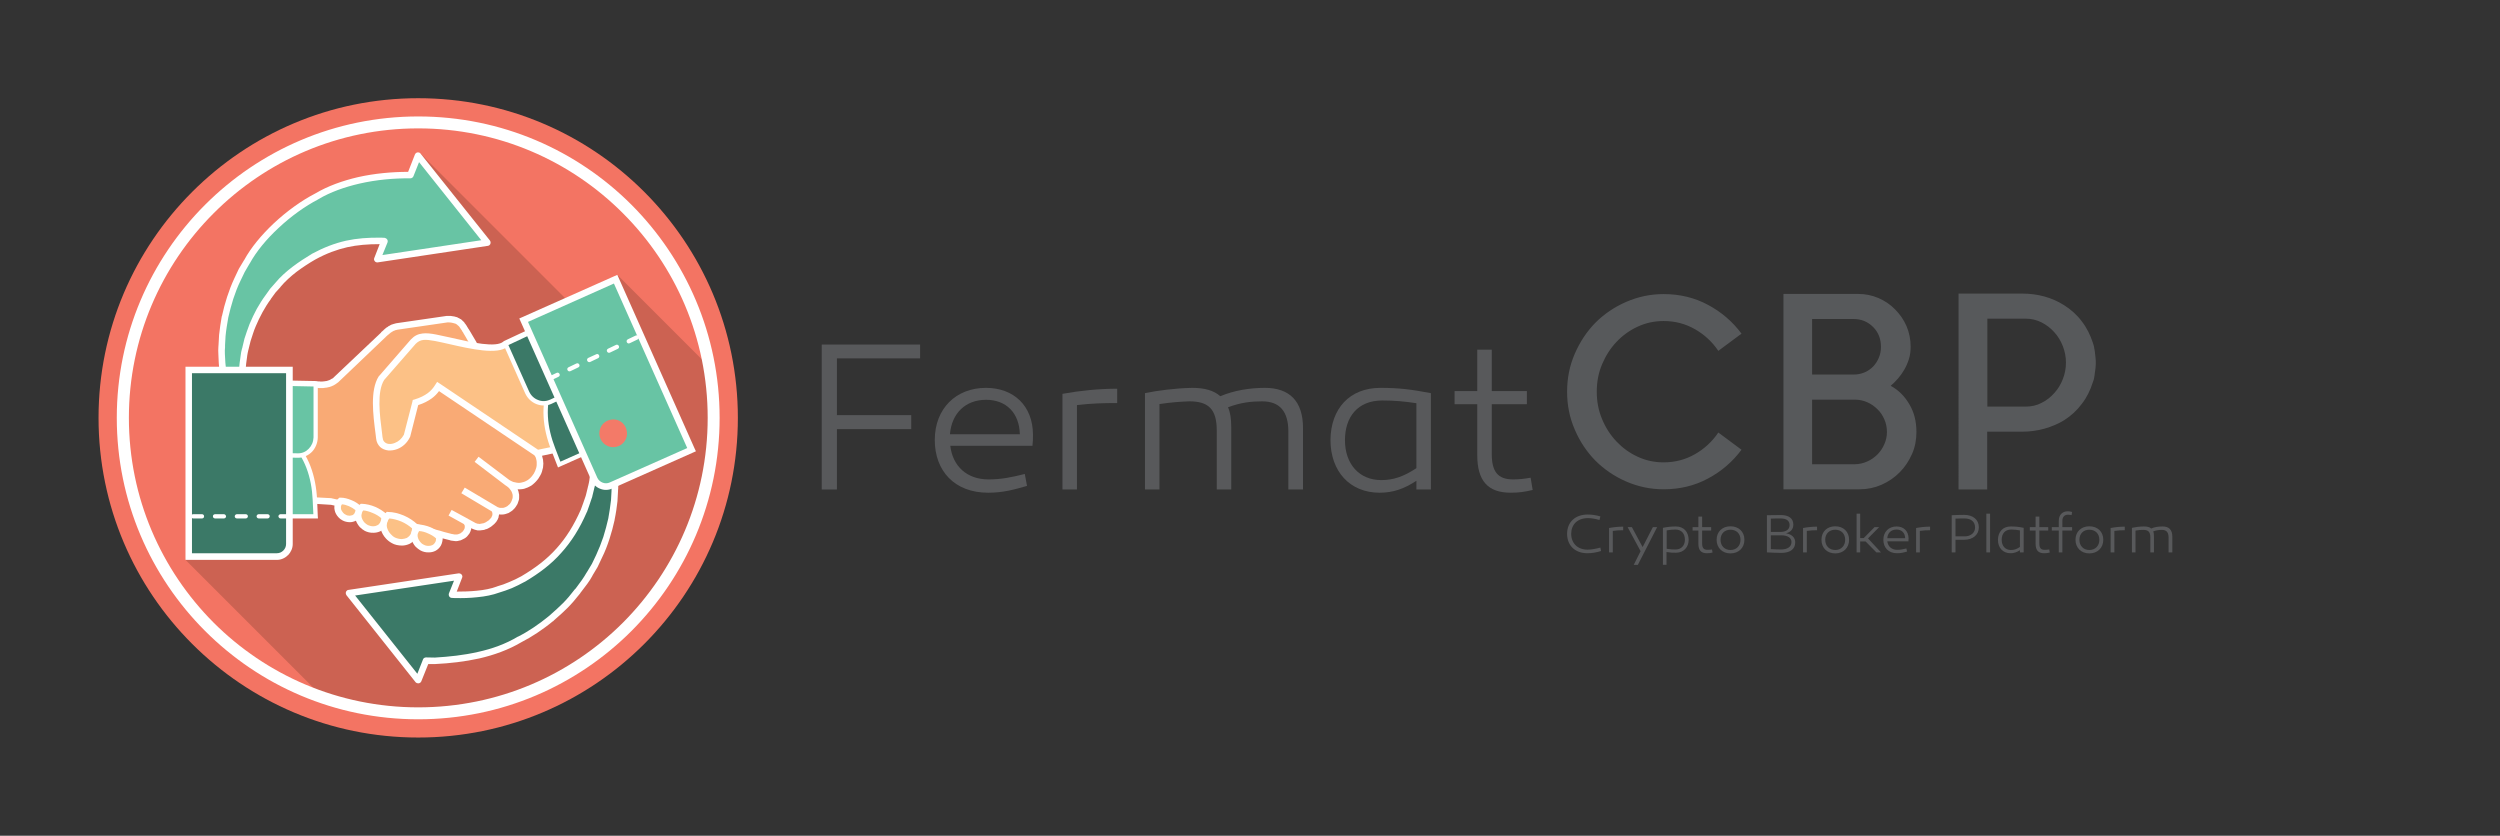<?xml version="1.0" encoding="utf-8"?>
<!-- Generator: Adobe Illustrator 16.0.0, SVG Export Plug-In . SVG Version: 6.00 Build 0)  -->
<!DOCTYPE svg PUBLIC "-//W3C//DTD SVG 1.1//EN" "http://www.w3.org/Graphics/SVG/1.1/DTD/svg11.dtd">
<svg version="1.1" id="Capa_1" xmlns="http://www.w3.org/2000/svg" xmlns:xlink="http://www.w3.org/1999/xlink" x="0px" y="0px"
	 width="415.68px" height="138.96px" viewBox="0 0 415.68 138.96" enable-background="new 0 0 415.68 138.96" xml:space="preserve">
<rect x="0" y="0" width="415.68" height="138.96" fill="#333333" stroke="none"/>
<polygon fill="#58595B" points="139.156,69.026 139.156,59.587 152.989,59.587 152.989,57.291 136.633,57.291 136.633,81.386 
	139.156,81.386 139.156,71.351 151.515,71.351 151.515,69.026 "/>
<path id="_x31_" fill="#58595B" d="M163.931,64.491c-4.961,0-8.504,3.43-8.504,8.675c0,5.102,3.26,8.759,8.873,8.759
	c2.466,0,4.309-0.511,6.463-1.134l-0.369-1.984c-2.239,0.566-3.94,0.907-6.038,0.907c-3.6,0-5.953-2.212-6.35-5.585h13.663
	c0.085-0.793,0.085-1.076,0.085-1.871C171.727,67.467,168.551,64.491,163.931,64.491z M163.959,66.475
	c3.316,0,5.527,2.154,5.612,5.726H157.95C158.233,68.743,160.501,66.475,163.959,66.475z"/>
<path id="_x32_" fill="#58595B" d="M185.758,64.633c-3.033,0-6.123,0.312-9.1,0.85v15.903h2.41V67.354
	c2.409-0.284,4.365-0.34,6.69-0.34V64.633z"/>
<path id="_x33_" fill="#58595B" d="M210.307,64.491c-2.495,0-5.131,0.425-7.399,1.389c-1.105-0.964-2.608-1.389-4.706-1.389
	c-2.778,0.057-5.812,0.454-7.824,0.879v16.017h2.409V67.184c1.871-0.284,3.402-0.397,4.961-0.454c3.175,0,4.564,1.275,4.564,4.847
	v9.809h2.409V70.982c0-1.389-0.17-2.466-0.539-3.259c2.069-0.794,3.855-0.992,5.669-0.992c2.977,0,4.366,1.729,4.366,5.017v9.639
	h2.438V71.181C216.657,66.646,214.36,64.491,210.307,64.491z"/>
<path id="_x34_" fill="#58595B" d="M229.526,64.491c-5.131,0-8.249,3.458-8.306,8.646c0,5.273,3.26,8.788,8.164,8.788
	c2.268,0,4.082-0.651,6.123-1.984v1.446h2.409V65.37C234.628,64.746,232.616,64.491,229.526,64.491z M229.838,66.589
	c1.955,0,3.628,0.142,5.669,0.453v10.8c-2.183,1.446-3.884,1.984-5.84,1.984c-3.685,0-6.038-2.692-6.038-6.634
	C223.629,69.31,225.756,66.589,229.838,66.589z"/>
<path id="_x35_" fill="#58595B" d="M254.5,79.429c-1.049,0.199-2.04,0.284-2.919,0.284c-2.552,0-3.544-1.304-3.544-4.252v-8.249
	h5.839v-2.183h-5.839v-6.888h-2.409v6.888h-3.771v2.183h3.771v8.476c0,4.28,1.785,6.236,5.556,6.236
	c1.417,0,2.325-0.142,3.657-0.454L254.5,79.429z"/>
<path fill="#58595B" d="M266.094,85.865c-0.682-0.199-1.39-0.313-2.098-0.313c-2.098,0-3.431,1.275-3.431,3.203
	c0,1.957,1.333,3.232,3.374,3.232c0.68,0,1.473-0.113,2.268-0.369l-0.113-0.566c-0.852,0.227-1.588,0.34-2.127,0.34
	c-1.645,0-2.721-1.049-2.721-2.637c0-1.53,1.02-2.607,2.807-2.607c0.566,0,1.189,0.113,1.898,0.313L266.094,85.865z M269.892,87.566
	c-0.794,0-1.587,0.084-2.353,0.227v4.053h0.623v-3.571c0.624-0.085,1.105-0.113,1.729-0.113V87.566z M275.534,87.65h-0.709
	l-1.701,3.316l-1.785-3.316h-0.709l2.154,3.998l-1.135,2.268h0.682L275.534,87.65z M278.651,87.537
	c-0.793,0-1.502,0.086-2.154,0.227v6.152h0.596v-2.127c0.709,0.113,1.049,0.113,1.588,0.113c1.246,0,2.098-0.906,2.098-2.154
	C280.749,88.416,279.956,87.537,278.651,87.537z M278.624,91.364c-0.454,0-0.795,0-1.503-0.113v-3.062
	c0.511-0.085,0.936-0.142,1.446-0.142c1.049,0,1.587,0.708,1.587,1.7C280.154,90.683,279.559,91.364,278.624,91.364z
	 M284.661,91.364c-0.255,0.028-0.51,0.057-0.736,0.057c-0.652,0-0.908-0.312-0.908-1.077v-2.126h1.503V87.65h-1.503v-1.757h-0.623
	v1.757h-0.964v0.567h0.964V90.4c0,1.105,0.453,1.588,1.418,1.588c0.368,0,0.595-0.029,0.936-0.113L284.661,91.364z M287.723,87.509
	c-1.333,0-2.297,0.879-2.297,2.238c0,1.361,0.964,2.268,2.297,2.268c1.359,0,2.324-0.906,2.324-2.268
	C290.047,88.388,289.083,87.509,287.723,87.509z M287.723,91.449c-0.965,0-1.645-0.68-1.645-1.701c0-1.02,0.68-1.672,1.645-1.672
	c0.991,0,1.672,0.652,1.672,1.672C289.395,90.769,288.714,91.449,287.723,91.449z M296.963,88.671
	c0.793-0.199,1.219-0.709,1.219-1.446c0-1.049-0.793-1.587-2.068-1.587c-0.766,0-1.701,0.027-2.325,0.027v6.18
	c0.709,0.029,1.644,0.086,2.382,0.086c1.445,0,2.324-0.596,2.324-1.758C298.495,89.408,297.956,88.841,296.963,88.671z
	 M296.057,86.205c0.935,0,1.502,0.34,1.502,1.105c0,0.709-0.567,1.135-1.531,1.135h-1.588v-2.212
	C294.952,86.205,295.518,86.205,296.057,86.205z M296.114,91.364c-0.539,0-1.078-0.028-1.674-0.057v-2.296h1.787
	c0.963,0,1.645,0.396,1.645,1.105C297.872,90.939,297.19,91.364,296.114,91.364z M302.124,87.566c-0.766,0-1.561,0.084-2.326,0.227
	v4.053h0.625v-3.571c0.596-0.085,1.105-0.113,1.701-0.113V87.566z M305.157,87.509c-1.361,0-2.297,0.879-2.297,2.238
	c0,1.361,0.936,2.268,2.297,2.268c1.332,0,2.295-0.906,2.295-2.268C307.452,88.388,306.489,87.509,305.157,87.509z M305.157,91.449
	c-0.992,0-1.674-0.68-1.674-1.701c0-1.02,0.682-1.672,1.674-1.672c0.963,0,1.643,0.652,1.643,1.672
	C306.799,90.769,306.12,91.449,305.157,91.449z M309.295,89.464v-4.053H308.7v6.434h0.596v-1.813h0.906l1.785,1.813h0.766
	l-2.154-2.324l1.844-1.871h-0.766l-1.787,1.814H309.295z M315.333,87.537c-1.275,0-2.184,0.879-2.184,2.211
	c0,1.305,0.852,2.24,2.27,2.24c0.65,0,1.105-0.113,1.672-0.283l-0.113-0.511c-0.568,0.142-0.992,0.227-1.531,0.227
	c-0.936,0-1.531-0.567-1.645-1.417h3.516c0.027-0.199,0.027-0.283,0.027-0.482C317.317,88.274,316.524,87.537,315.333,87.537z
	 M315.333,88.047c0.85,0,1.418,0.538,1.445,1.446h-2.977C313.858,88.615,314.454,88.047,315.333,88.047z M320.917,87.566
	c-0.766,0-1.559,0.084-2.324,0.227v4.053h0.623v-3.571c0.625-0.085,1.105-0.113,1.701-0.113V87.566z M326.586,85.609
	c-0.709,0-1.389,0.029-2.07,0.057v6.18h0.625v-2.098h1.445c1.445,0,2.438-0.821,2.438-2.068
	C329.024,86.375,328.032,85.609,326.586,85.609z M325.141,89.181v-2.948c0.566-0.028,1.02-0.028,1.529-0.028
	c1.021,0,1.73,0.51,1.73,1.502c0,0.879-0.709,1.475-1.73,1.475H325.141z M330.895,85.412h-0.623v6.434h0.623V85.412z
	 M334.325,87.537c-1.303,0-2.098,0.879-2.125,2.211c0,1.361,0.85,2.24,2.098,2.24c0.566,0,1.049-0.17,1.559-0.51v0.367h0.623v-4.082
	C335.629,87.593,335.12,87.537,334.325,87.537z M334.411,88.047c0.51,0,0.936,0.057,1.445,0.142v2.75
	c-0.566,0.396-0.992,0.51-1.502,0.51c-0.936,0-1.531-0.68-1.531-1.701C332.823,88.755,333.362,88.047,334.411,88.047z
	 M340.731,91.364c-0.254,0.028-0.51,0.057-0.736,0.057c-0.68,0-0.908-0.312-0.908-1.077v-2.126h1.475V87.65h-1.475v-1.757h-0.623
	v1.757H337.5v0.567h0.963V90.4c0,1.105,0.453,1.588,1.418,1.588c0.367,0,0.596-0.029,0.936-0.113L340.731,91.364z M344.53,88.217
	V87.65h-1.615v-1.049c0-0.651,0.367-1.02,0.906-1.02c0.199,0,0.396,0.027,0.625,0.057l0.084-0.511
	c-0.256-0.085-0.482-0.113-0.709-0.113c-0.906,0-1.502,0.595-1.502,1.587v1.049h-1.162v0.567h1.162v3.628h0.596v-3.628H344.53z
	 M347.393,87.509c-1.332,0-2.297,0.879-2.297,2.238c0,1.361,0.965,2.268,2.297,2.268c1.361,0,2.324-0.906,2.324-2.268
	C349.717,88.388,348.754,87.509,347.393,87.509z M347.393,91.449c-0.965,0-1.645-0.68-1.645-1.701c0-1.02,0.68-1.672,1.645-1.672
	c0.992,0,1.672,0.652,1.672,1.672C349.065,90.769,348.385,91.449,347.393,91.449z M353.29,87.566c-0.795,0-1.588,0.084-2.354,0.227
	v4.053h0.623v-3.571c0.625-0.085,1.135-0.113,1.73-0.113V87.566z M359.583,87.537c-0.652,0-1.332,0.086-1.9,0.34
	c-0.283-0.254-0.68-0.34-1.219-0.34c-0.709,0-1.473,0.113-1.984,0.227v4.082h0.596v-3.628c0.482-0.085,0.879-0.113,1.275-0.113
	c0.822,0,1.191,0.312,1.191,1.247v2.494h0.596v-2.664c0-0.34-0.029-0.623-0.113-0.822c0.51-0.198,0.963-0.255,1.445-0.255
	c0.766,0,1.105,0.425,1.105,1.276v2.465h0.623v-2.607C361.198,88.076,360.631,87.537,359.583,87.537z"/>
<path fill="#57595B" d="M276.61,76.878c1.9,0,3.629-0.453,5.217-1.36c1.587-0.907,2.863-2.098,3.883-3.601l3.855,2.863
	c-1.502,2.013-3.345,3.6-5.584,4.791c-2.211,1.19-4.678,1.785-7.371,1.785c-2.211,0-4.279-0.453-6.236-1.303
	c-1.955-0.852-3.656-2.014-5.102-3.459c-1.446-1.475-2.58-3.175-3.43-5.159c-0.852-1.956-1.276-4.054-1.276-6.293
	c0-2.268,0.425-4.366,1.276-6.322c0.85-1.956,1.983-3.685,3.43-5.159c1.445-1.445,3.146-2.607,5.102-3.458
	c1.957-0.851,4.025-1.304,6.236-1.304c2.693,0,5.16,0.595,7.371,1.786c2.239,1.19,4.082,2.778,5.584,4.791l-3.855,2.863
	c-1.02-1.502-2.296-2.693-3.883-3.601c-1.588-0.907-3.316-1.36-5.217-1.36c-1.53,0-2.977,0.312-4.309,0.936
	c-1.36,0.624-2.522,1.474-3.515,2.523c-1.021,1.077-1.813,2.324-2.409,3.742s-0.879,2.92-0.879,4.564
	c0,1.616,0.283,3.118,0.879,4.535c0.596,1.446,1.389,2.665,2.409,3.742c0.992,1.049,2.154,1.899,3.515,2.522
	C273.633,76.567,275.08,76.878,276.61,76.878z M314.37,64.151c1.303,0.708,2.324,1.729,3.117,3.09
	c0.793,1.332,1.162,2.862,1.162,4.593c0,1.275-0.227,2.521-0.736,3.656c-0.512,1.162-1.191,2.183-2.041,3.033
	c-0.852,0.879-1.871,1.559-3.006,2.068c-1.162,0.512-2.381,0.766-3.684,0.766h-12.644V48.872h12.415c1.191,0,2.297,0.227,3.375,0.68
	c1.049,0.454,1.982,1.078,2.777,1.899c0.793,0.794,1.445,1.729,1.898,2.778c0.453,1.077,0.682,2.211,0.682,3.401
	c0,0.737-0.086,1.446-0.285,2.069c-0.197,0.624-0.453,1.219-0.764,1.758c-0.313,0.539-0.652,1.021-1.049,1.474
	C315.19,63.385,314.766,63.811,314.37,64.151z M301.301,62.28h6.859c0.652,0,1.248-0.113,1.814-0.34
	c0.566-0.227,1.049-0.567,1.475-0.992c0.396-0.425,0.736-0.935,0.963-1.502c0.227-0.539,0.34-1.134,0.34-1.758
	c0-1.332-0.424-2.438-1.303-3.316c-0.908-0.907-1.984-1.333-3.289-1.333h-6.859V62.28z M308.387,77.191
	c0.736,0,1.418-0.17,2.07-0.454c0.65-0.284,1.219-0.681,1.699-1.162c0.512-0.511,0.879-1.077,1.162-1.729
	c0.285-0.652,0.426-1.304,0.426-2.012c0-0.766-0.141-1.446-0.426-2.098c-0.283-0.652-0.65-1.219-1.162-1.701
	c-0.48-0.482-1.049-0.879-1.699-1.162c-0.652-0.283-1.334-0.425-2.07-0.425h-7.086v10.744H308.387z M348.385,59.162
	c0.027,0.17,0.057,0.34,0.057,0.51c0.027,0.198,0.027,0.369,0.027,0.595v0.028v0.057c0,0.199,0,0.397-0.027,0.567
	c0,0.17-0.029,0.369-0.057,0.539v0.028l-0.143,1.077c-0.027,0.028-0.027,0.085-0.027,0.17c-0.029,0.142-0.057,0.283-0.086,0.397
	c-0.027,0.113-0.084,0.255-0.141,0.397c-0.426,1.36-1.021,2.579-1.844,3.628c-0.793,1.078-1.785,1.984-2.947,2.722
	c-0.965,0.595-2.041,1.048-3.232,1.388c-1.189,0.341-2.438,0.512-3.77,0.512h-5.783v9.609h-4.762V48.815h10.545
	c2.664,0,4.988,0.652,7.002,1.928c1.162,0.737,2.154,1.616,2.947,2.693c0.822,1.049,1.418,2.268,1.844,3.572
	c0.113,0.34,0.197,0.624,0.227,0.851c0,0.085,0,0.142,0.027,0.17c0.029,0.198,0.057,0.369,0.086,0.539
	c0,0.17,0.027,0.34,0.057,0.482V59.162z M336.792,67.609c0.963,0,1.871-0.198,2.664-0.624c0.822-0.396,1.531-0.964,2.127-1.644
	c0.623-0.68,1.076-1.446,1.416-2.325c0.34-0.85,0.512-1.786,0.512-2.721c0-0.935-0.172-1.842-0.512-2.721s-0.793-1.644-1.416-2.324
	c-0.596-0.681-1.305-1.219-2.127-1.645c-0.793-0.396-1.701-0.624-2.664-0.624h-6.35v14.627H336.792z"/>
<path fill="#F37463" d="M122.686,69.48c0-29.339-23.783-53.151-53.151-53.151c-29.339,0-53.15,23.812-53.15,53.151
	c0,29.367,23.812,53.15,53.15,53.15C98.903,122.63,122.686,98.847,122.686,69.48z"/>
<path fill="#CC6252" d="M118.661,69.48c0-2.891-0.255-5.726-0.708-8.476l-15.308-15.308l-7.852,4.706l-24.86-24.86l-0.397,7.767
	l-14.797,2.863l-12.7,12.643L30.842,93.093l22.933,22.933c4.932,1.673,10.262,2.579,15.761,2.579
	C96.664,118.605,118.661,96.608,118.661,69.48z"/>
<path fill="#FFFFFF" d="M117.668,69.48c0-13.295-5.386-25.314-14.088-34.017c-8.703-8.731-20.75-14.117-34.045-14.117
	c-13.266,0-25.314,5.386-34.016,14.117C26.816,44.166,21.43,56.185,21.43,69.48s5.386,25.314,14.089,34.045
	c8.702,8.703,20.75,14.088,34.016,14.088c13.295,0,25.342-5.385,34.045-14.088C112.283,94.794,117.668,82.775,117.668,69.48z
	 M104.998,34.046c9.042,9.071,14.655,21.6,14.655,35.434c0,13.834-5.613,26.363-14.655,35.434
	c-9.071,9.071-21.601,14.684-35.462,14.684c-13.833,0-26.363-5.612-35.434-14.684c-9.071-9.07-14.684-21.6-14.684-35.434
	c0-13.833,5.613-26.363,14.684-35.434c9.071-9.071,21.601-14.684,35.434-14.684C83.397,19.362,95.926,24.975,104.998,34.046z"/>
<path fill="#3B7967" d="M75.148,98.876l0.567,0.027c2.183,0.029,5.074-0.084,7.115-0.879c1.361-0.396,2.75-0.992,4.139-1.729
	c4.791-2.835,7.739-5.981,10.12-11.339c0.312-0.851,0.596-1.673,0.879-2.522c0.085-0.426,0.199-0.852,0.284-1.275
	c0.113-0.426,0.227-0.852,0.283-1.276c0.255-1.729,0.397-3.431,0.312-5.046c-0.028-1.615-0.284-3.146-0.595-4.564
	c-0.17-0.68-0.34-1.36-0.51-2.012c-0.227-0.624-0.454-1.191-0.652-1.758c-0.198-0.567-0.453-1.049-0.68-1.531
	c-0.227-0.453-0.425-0.878-0.624-1.275c-0.907-1.474-1.446-2.325-1.446-2.325s0.68,0.737,1.871,2.041
	c0.255,0.34,0.539,0.737,0.85,1.163c0.312,0.453,0.709,0.878,0.992,1.417c0.312,0.539,0.652,1.105,1.021,1.701
	c0.312,0.624,0.595,1.304,0.936,2.013c0.595,1.417,1.162,3.004,1.559,4.762c0.397,1.757,0.624,3.657,0.68,5.669
	c0.028,0.482,0,0.992-0.028,1.502c-0.028,0.512-0.057,1.021-0.085,1.531c-0.113,1.049-0.255,2.098-0.454,3.146
	c-0.482,2.07-1.105,4.195-2.069,6.18L98.903,94l-0.851,1.446c-0.539,0.936-1.275,1.899-1.984,2.835
	c-1.672,2.126-2.522,2.891-4.479,4.592c-1.672,1.361-3.402,2.551-5.188,3.459c-4.195,2.494-9.298,3.287-14.06,3.543l-1.502-0.028
	l-1.304,3.26L58.026,98.621l18.312-2.75L75.148,98.876z"/>
<path fill="#FFFFFF" d="M75.658,99.443l-0.539-0.028c-0.057,0-0.113-0.028-0.17-0.028c-0.284-0.113-0.397-0.426-0.312-0.709
	l0.851-2.126l-16.441,2.466l10.347,13.012l0.936-2.381l0,0c0.057-0.199,0.283-0.34,0.51-0.34l1.474,0.027
	c2.353-0.141,4.791-0.396,7.143-0.936c2.353-0.51,4.621-1.332,6.662-2.551l0,0h0.028c0.851-0.426,1.701-0.936,2.551-1.502
	c0.851-0.567,1.729-1.219,2.551-1.899l0.17-0.142c0,0,0,0,0.028-0.029c1.757-1.559,2.636-2.324,4.167-4.336h0.028l0.198-0.256
	c0.624-0.822,1.247-1.672,1.701-2.494c0.028,0,0.028-0.028,0.028-0.028l0.851-1.417l0.708-1.475l0,0
	c0.454-0.992,0.851-1.984,1.191-3.005c0.312-1.021,0.595-2.041,0.822-3.062l0,0c0.085-0.51,0.17-1.021,0.255-1.559
	c0.085-0.539,0.142-1.021,0.198-1.503l0.085-1.53l0,0c0-0.143,0-0.256,0-0.396c0.028-0.341,0.057-0.682,0.028-1.049l0,0v-0.029
	c-0.028-0.992-0.113-1.955-0.227-2.891s-0.255-1.814-0.454-2.637v-0.028c-0.198-0.851-0.425-1.673-0.68-2.438
	c-0.255-0.793-0.539-1.502-0.822-2.21l0,0c-0.142-0.255-0.227-0.482-0.34-0.709c-0.199-0.453-0.397-0.878-0.596-1.275l-0.595-0.964
	c0-0.028-0.028-0.028-0.028-0.057l-0.369-0.624v0.028l0.652,1.757l0,0v0.028c0.142,0.454,0.227,0.851,0.34,1.276
	c0.057,0.255,0.142,0.51,0.199,0.708c0,0.029,0,0.057,0,0.057c0.17,0.709,0.283,1.446,0.397,2.24
	c0.113,0.766,0.198,1.588,0.198,2.409l0,0c0.057,0.822,0.028,1.644-0.028,2.495c-0.057,0.85-0.142,1.758-0.284,2.636
	c-0.028,0.368-0.113,0.681-0.198,0.992c-0.028,0.113-0.057,0.228-0.085,0.312v0.029l-0.312,1.275l0,0c0,0.027,0,0.027,0,0.057
	l-0.085,0.227c-0.255,0.766-0.51,1.531-0.794,2.296l-0.028,0.028c-1.19,2.75-2.58,4.933-4.252,6.775
	c-1.644,1.871-3.628,3.373-6.066,4.818l0,0h-0.028c-0.708,0.396-1.417,0.737-2.126,1.049c-0.708,0.283-1.417,0.539-2.098,0.737
	c-1.077,0.397-2.353,0.651-3.628,0.766c-1.247,0.142-2.523,0.17-3.628,0.142C75.715,99.443,75.687,99.443,75.658,99.443z
	 M75.942,98.366c1.021,0,2.183-0.028,3.316-0.142c1.219-0.113,2.41-0.34,3.374-0.709c0.028,0,0.028-0.028,0.057-0.028l0,0
	c0.652-0.17,1.332-0.425,1.984-0.708c0.681-0.284,1.361-0.596,2.013-0.965l0,0c2.353-1.389,4.252-2.834,5.84-4.62
	c1.587-1.757,2.891-3.827,4.053-6.464l0,0c0.284-0.736,0.539-1.502,0.794-2.238l0.057-0.199l0.312-1.275v-0.028
	c0.028-0.113,0.057-0.227,0.085-0.312c0.057-0.283,0.142-0.596,0.17-0.851v-0.028l0,0c0.142-0.879,0.227-1.729,0.284-2.58
	c0.057-0.793,0.057-1.587,0.028-2.353v-0.028c-0.028-0.793-0.085-1.559-0.199-2.296c-0.085-0.737-0.227-1.446-0.368-2.154l0,0
	c-0.085-0.284-0.142-0.51-0.199-0.737c-0.113-0.425-0.227-0.85-0.312-1.19l-0.652-1.757v-0.028l0,0
	c-0.142-0.369-0.312-0.709-0.453-1.049c-0.085-0.114-0.142-0.255-0.199-0.397l0,0l-0.624-1.276l-1.417-2.296
	c-0.142-0.255-0.085-0.567,0.17-0.737c0.227-0.142,0.539-0.085,0.708,0.085l0,0l1.843,2.041c0.028,0.028,0.028,0.057,0.057,0.057
	l0.85,1.162l0,0l0,0c0.085,0.142,0.17,0.255,0.284,0.369c0.227,0.34,0.51,0.68,0.737,1.105l0.369,0.652l0.028,0.028l0.595,1.021
	l0.028,0.028l0,0c0.199,0.425,0.425,0.851,0.624,1.304c0.114,0.227,0.227,0.482,0.312,0.708c0.028,0,0.028,0.028,0.028,0.028
	c0.312,0.708,0.595,1.474,0.851,2.296c0.283,0.822,0.539,1.673,0.708,2.551c0.227,0.879,0.369,1.814,0.482,2.75
	c0.142,0.965,0.198,1.957,0.227,2.977l0,0c0.029,0.396,0,0.794,0,1.191c-0.028,0.141-0.028,0.283-0.028,0.396l0,0l0,0l-0.085,1.531
	c0,0.027,0,0.057,0,0.084c-0.057,0.539-0.142,1.049-0.198,1.531c-0.085,0.539-0.17,1.049-0.284,1.588v0.057
	c-0.227,1.02-0.51,2.098-0.85,3.146c-0.34,1.049-0.737,2.098-1.248,3.117l-0.708,1.503c0,0.028,0,0.028-0.028,0.057l0,0
	l-0.851,1.417v0.029c-0.482,0.906-1.162,1.757-1.814,2.607l-0.199,0.255v0.028c-1.644,2.098-2.523,2.892-4.337,4.479l-0.028,0.029
	l-0.17,0.17H91.93l0,0c-0.851,0.709-1.758,1.36-2.637,1.955c-0.85,0.567-1.729,1.078-2.608,1.531l0,0
	c-2.154,1.275-4.535,2.126-6.973,2.693c-2.438,0.538-4.933,0.822-7.342,0.936c-0.028,0-0.057,0-0.085,0h-1.078l-1.162,2.891
	c-0.113,0.256-0.425,0.396-0.708,0.283c-0.085-0.027-0.17-0.084-0.227-0.141L57.601,98.96c-0.17-0.254-0.142-0.595,0.085-0.766
	c0.085-0.084,0.17-0.113,0.284-0.113l0,0l18.284-2.749c0.312-0.028,0.567,0.17,0.624,0.454c0,0.113,0,0.227-0.057,0.311
	L75.942,98.366z M97.599,85.127l-0.028,0.028 M92.128,103.128c-0.057,0.057-0.142,0.084-0.227,0.113"/>
<path fill="#68C4A4" d="M63.922,40.112l-0.539-0.057c-4.252-0.028-7.342,0.539-11.282,2.636c-1.984,1.191-4.366,2.807-5.868,4.649
	l-0.85,0.992l-0.794,1.049c-1.049,1.417-1.842,3.033-2.58,4.649c-0.312,0.822-0.595,1.672-0.879,2.523
	c-0.085,0.425-0.198,0.851-0.283,1.275c-0.113,0.425-0.227,0.851-0.284,1.276c-0.283,1.701-0.396,3.402-0.312,5.018
	c0.028,1.644,0.283,3.175,0.595,4.564c0.17,0.708,0.34,1.389,0.51,2.012c0.227,0.624,0.454,1.219,0.652,1.758
	c0.17,0.596,0.454,1.077,0.68,1.531c0.227,0.481,0.425,0.906,0.624,1.275c0.907,1.474,1.417,2.324,1.417,2.324
	s-0.652-0.737-1.842-2.041c-0.255-0.34-0.539-0.737-0.851-1.162c-0.312-0.426-0.708-0.879-0.992-1.418
	c-0.312-0.538-0.652-1.105-1.021-1.701c-0.312-0.623-0.595-1.303-0.936-1.983c-0.595-1.417-1.162-3.033-1.559-4.791
	c-0.396-1.729-0.624-3.657-0.68-5.641c-0.028-0.51,0-0.992,0.028-1.502s0.057-1.021,0.085-1.559
	c0.114-1.021,0.255-2.069,0.454-3.118c0.482-2.069,1.105-4.196,2.069-6.18l0.709-1.502l0.85-1.446
	c2.296-4.224,7.285-8.674,11.623-10.885c4.422-2.636,10.488-3.6,15.563-3.543l1.275-3.231l11.537,14.457l-18.312,2.75L63.922,40.112
	z"/>
<path fill="#FFFFFF" d="M63.412,39.517l0.539,0.028c0.057,0.028,0.114,0.028,0.17,0.057c0.283,0.114,0.425,0.425,0.312,0.709
	l-0.85,2.098l16.441-2.466L69.677,26.959l-0.936,2.353l0,0c-0.085,0.198-0.284,0.34-0.51,0.34c-2.693-0.028-5.641,0.227-8.476,0.879
	c-2.438,0.567-4.791,1.389-6.803,2.58l0,0l-0.028,0.028c-2.183,1.134-4.564,2.834-6.633,4.791c-1.956,1.814-3.657,3.855-4.762,5.868
	c0,0,0,0.028-0.028,0.028l-0.822,1.417l-0.709,1.474l0,0c-0.482,0.992-0.85,1.984-1.19,3.005c-0.312,1.021-0.595,2.041-0.822,3.062
	c-0.085,0.51-0.17,1.021-0.255,1.531s-0.142,1.021-0.199,1.559l-0.085,1.502l0,0c0,0.142,0,0.255,0,0.368
	c-0.028,0.34-0.057,0.709-0.028,1.049l0,0v0.057c0.028,0.964,0.113,1.956,0.227,2.892c0.113,0.907,0.255,1.786,0.454,2.636l0,0
	c0.198,0.879,0.425,1.701,0.68,2.466c0.255,0.765,0.539,1.502,0.822,2.183v0.028c0.142,0.255,0.227,0.454,0.34,0.681
	c0.198,0.424,0.397,0.85,0.595,1.276l0.992,1.672l0,0v-0.028l-0.652-1.757l0,0v-0.057c-0.142-0.426-0.227-0.852-0.34-1.276
	c-0.085-0.255-0.142-0.51-0.198-0.708c0,0,0-0.028,0-0.057c-0.17-0.681-0.312-1.446-0.397-2.24
	c-0.113-0.765-0.198-1.559-0.198-2.381v-0.028c-0.057-0.794-0.028-1.616,0.028-2.466c0.028-0.879,0.142-1.757,0.283-2.636
	c0.028-0.369,0.114-0.68,0.199-1.021c0.028-0.085,0.057-0.199,0.085-0.284v-0.028l0.312-1.304l0,0v-0.028
	c0.142-0.454,0.284-0.879,0.425-1.276c0.142-0.397,0.284-0.822,0.454-1.247l0.028-0.057c0.34-0.822,0.737-1.644,1.162-2.438
	c0.454-0.794,0.936-1.587,1.474-2.296l0,0l0.766-1.077l0.028-0.028l0.85-0.964l0,0c0.794-0.964,1.786-1.843,2.863-2.665
	c1.049-0.793,2.154-1.502,3.146-2.098l0,0l0.028-0.028c2.013-1.077,3.798-1.757,5.669-2.183c1.814-0.397,3.685-0.539,5.839-0.51
	C63.355,39.517,63.384,39.517,63.412,39.517z M63.129,40.594c-1.984,0-3.713,0.142-5.386,0.51c-1.729,0.397-3.458,1.021-5.358,2.069
	c-0.992,0.567-2.069,1.276-3.062,2.013c-0.992,0.766-1.927,1.616-2.665,2.495c0,0.028-0.028,0.028-0.028,0.057l-0.822,0.907
	l-0.765,1.049v0.028l0,0c-0.51,0.68-0.964,1.417-1.389,2.183c-0.425,0.766-0.793,1.559-1.134,2.353
	c-0.17,0.368-0.312,0.793-0.454,1.219c-0.142,0.425-0.283,0.822-0.397,1.219l-0.312,1.248v0.028
	c-0.028,0.113-0.057,0.227-0.085,0.312c-0.057,0.312-0.142,0.595-0.17,0.879v0.028l0,0c-0.142,0.851-0.227,1.729-0.283,2.551
	s-0.057,1.616-0.028,2.381v0.028c0.028,0.765,0.085,1.531,0.198,2.268c0.085,0.737,0.227,1.474,0.369,2.154l0,0
	c0.085,0.284,0.142,0.51,0.198,0.737c0.113,0.425,0.227,0.85,0.312,1.219l0.652,1.758c0,0.027,0.028,0.027,0.028,0.057
	c0.113,0.34,0.284,0.68,0.425,0.992l0.028,0.027c0.057,0.143,0.113,0.284,0.17,0.397h0.028l0.596,1.247l1.417,2.297
	c0.142,0.255,0.085,0.595-0.17,0.736c-0.227,0.143-0.539,0.113-0.708-0.085l0,0l-1.843-2.04c-0.028,0-0.028-0.029-0.057-0.058
	l-0.851-1.134v-0.028l0,0c-0.085-0.142-0.17-0.255-0.283-0.368l0,0c-0.227-0.313-0.51-0.681-0.737-1.078l-0.992-1.7l-0.028-0.028
	l0,0c-0.198-0.426-0.425-0.879-0.624-1.332c-0.113-0.255-0.227-0.482-0.312-0.681c-0.029-0.028-0.029-0.028-0.029-0.057
	c-0.312-0.708-0.595-1.474-0.85-2.268c-0.284-0.822-0.539-1.673-0.709-2.551c-0.227-0.907-0.368-1.814-0.51-2.75
	c-0.113-0.964-0.17-1.956-0.198-2.976l0,0c-0.028-0.425-0.028-0.822,0-1.219c0-0.142,0.028-0.283,0.028-0.368l0,0l0,0l0.085-1.531
	v-0.057l0,0c0.057-0.481,0.114-1.021,0.199-1.559c0.085-0.539,0.17-1.049,0.255-1.588l0.028-0.028
	c0.227-1.049,0.51-2.126,0.851-3.175s0.737-2.098,1.219-3.118l0.709-1.502c0.028-0.028,0.028-0.028,0.028-0.057l0,0l0.85-1.417
	l0.028-0.028c1.134-2.098,2.92-4.224,4.933-6.123c2.154-2.013,4.592-3.771,6.888-4.961l0,0c2.098-1.247,4.564-2.126,7.115-2.721
	c2.778-0.624,5.669-0.879,8.334-0.879l1.134-2.892c0.113-0.283,0.425-0.425,0.709-0.312c0.085,0.028,0.17,0.085,0.227,0.17
	l11.537,14.457c0.17,0.227,0.142,0.595-0.085,0.766c-0.085,0.057-0.17,0.113-0.255,0.113l0,0l-18.313,2.75
	c-0.283,0.057-0.567-0.142-0.624-0.454c0-0.113,0-0.198,0.057-0.312L63.129,40.594z M41.5,53.861v-0.028 M36.879,52.557h0.028"/>
<path fill="#F9AA75" d="M48.133,83.228V63.811l4.337,0.085c1.105,0.17,2.296,0.113,3.345-0.708l7.937-7.512
	c0.708-0.68,1.333-1.247,2.211-1.389l8.363-1.219c2.154-0.028,2.494,0.907,3.26,2.126c3.912,6.746,7.824,13.465,11.764,20.183
	c1.672,2.891-1.701,7.086-5.131,4.791l-4.989-3.799l4.989,3.799c3.231,1.955,0.793,5.611-1.645,4.677l-5.584-3.288l5.131,3.033
	c1.219,1.672-1.645,3.77-3.345,2.834l-3.94-2.182l2.608,1.445c1.134,1.133-0.425,3.26-2.466,2.607
	c-7.144-1.758-13.011-4.394-19.928-5.924l-2.693-0.143H48.133z"/>
<path id="_x31__1_" fill="#FFFFFF" d="M48.672,63.811v19.417h-1.105V63.811l0.567-0.539L48.672,63.811z M47.566,63.811v-0.567
	l0.567,0.028L47.566,63.811z M52.47,64.462l-4.365-0.113l0.028-1.077l4.365,0.085h0.057L52.47,64.462z M52.499,63.357h0.028h0.028
	H52.499z M55.447,62.79l0.766,0.794l-0.057,0.028l-0.113,0.085l-0.113,0.085l-0.113,0.085l-0.113,0.057l-0.114,0.085l-0.113,0.057
	l-0.113,0.057l-0.142,0.057l-0.114,0.057l-0.113,0.028l-0.113,0.057l-0.142,0.028l-0.114,0.028l-0.113,0.028l-0.142,0.028
	l-0.113,0.028h-0.113l-0.114,0.028h-0.113l-0.142,0.029h-0.113h-0.114h-0.113h-0.113h-0.113h-0.113h-0.142l-0.113-0.029h-0.113
	l-0.113-0.028h-0.085l-0.113-0.028l0.142-1.077l0.114,0.028h0.085l0.085,0.028h0.113h0.085h0.114l0.085,0.028h0.085h0.113h0.085
	h0.085l0.113-0.028h0.085h0.085l0.113-0.028h0.085l0.085-0.028h0.085l0.113-0.028l0.085-0.028l0.085-0.028l0.085-0.028l0.085-0.028
	l0.085-0.028l0.085-0.057l0.085-0.028l0.085-0.057l0.085-0.057l0.114-0.057l0.085-0.028l0.085-0.085l0.085-0.057L55.447,62.79z
	 M56.212,63.584l-0.029,0.028h-0.028L56.212,63.584z M64.121,56.043l-7.909,7.541l-0.766-0.794l7.937-7.512V55.25L64.121,56.043z
	 M63.384,55.278V55.25l-0.028,0.028H63.384z M65.878,53.748l0.17,1.077l0,0l-0.057,0.028h-0.057l-0.085,0.028h-0.057l-0.057,0.028
	l-0.057,0.028l-0.057,0.028h-0.057l-0.057,0.028l-0.057,0.028l-0.057,0.028l-0.085,0.057l-0.057,0.028l-0.057,0.028l-0.057,0.029
	l-0.057,0.057l-0.057,0.028l-0.057,0.028l-0.057,0.057l-0.057,0.057l-0.057,0.028l-0.057,0.057l-0.057,0.057l-0.057,0.057
	l-0.085,0.028l-0.057,0.057l-0.057,0.057l-0.057,0.057l-0.057,0.057l-0.085,0.057l-0.057,0.057l-0.057,0.085l-0.737-0.822
	l0.057-0.057l0.057-0.057l0.085-0.057l0.057-0.057l0.057-0.057l0.085-0.057l0.057-0.085l0.085-0.057l0.057-0.057l0.057-0.057
	l0.085-0.057l0.057-0.057l0.085-0.057l0.057-0.057l0.085-0.028l0.085-0.057l0.057-0.057l0.085-0.057l0.085-0.028l0.085-0.057
	l0.085-0.057l0.085-0.028l0.085-0.057l0.085-0.028l0.085-0.028l0.085-0.028l0.085-0.028l0.085-0.028l0.114-0.028l0.085-0.028
	l0.113-0.028L65.878,53.748L65.878,53.748z M65.878,53.748L65.878,53.748h0.028H65.878z M74.411,53.605l-8.362,1.219l-0.17-1.077
	l8.391-1.219h0.057L74.411,53.605z M74.269,52.528h0.028h0.029H74.269z M78.068,54.938l-0.964,0.539l0.028,0.028l-0.085-0.113
	l-0.057-0.142l-0.085-0.085l-0.057-0.113l-0.057-0.113l-0.085-0.113l-0.057-0.085l-0.057-0.085l-0.057-0.085l-0.057-0.085
	l-0.057-0.085l-0.057-0.085l-0.057-0.057l-0.057-0.057l-0.057-0.057l-0.085-0.057l-0.057-0.057l-0.057-0.057l-0.085-0.057
	l-0.057-0.028l-0.085-0.057l-0.085-0.028l-0.113-0.028l-0.085-0.028l-0.113-0.028l-0.114-0.029l-0.142-0.028l-0.113-0.028h-0.142
	l-0.17-0.028h-0.17h-0.17l-0.028-1.077h0.227h0.198h0.199l0.17,0.028l0.17,0.028l0.199,0.028l0.142,0.028l0.17,0.057l0.142,0.028
	l0.142,0.057l0.142,0.085l0.142,0.057l0.114,0.085l0.142,0.057l0.113,0.085l0.085,0.085l0.114,0.113l0.085,0.085l0.113,0.085
	l0.085,0.113l0.057,0.114l0.085,0.085l0.085,0.113l0.057,0.113l0.085,0.085l0.057,0.114l0.057,0.113l0.085,0.113l0.057,0.113
	l0.057,0.085l0.085,0.114l0.057,0.113L78.068,54.938z M78.04,54.91L78.04,54.91l0.028,0.028L78.04,54.91z M89.803,75.093
	l-0.935,0.566l0,0L88.5,75.007l-0.369-0.623l-0.369-0.624l-0.368-0.624l-0.369-0.651l-0.369-0.624l-0.368-0.623l-0.369-0.624
	l-0.369-0.652l-0.369-0.624l-0.368-0.624l-0.34-0.624l-0.369-0.624l-0.368-0.652l-0.369-0.624L83,65.568l-0.368-0.624l-0.369-0.652
	l-0.369-0.624l-0.369-0.624l-0.368-0.624l-0.369-0.652l-0.369-0.624l-0.368-0.624l-0.369-0.624l-0.369-0.652l-0.369-0.624L78.578,58
	l-0.369-0.624l-0.369-0.624L77.473,56.1l-0.369-0.624l0.964-0.539l0.368,0.624l0.369,0.624l0.369,0.624l0.34,0.652l0.368,0.624
	l0.369,0.624l0.369,0.624l0.368,0.652l0.369,0.624l0.369,0.624l0.368,0.624l0.369,0.652l0.369,0.624l0.369,0.624l0.368,0.624
	l0.369,0.624l0.369,0.652l0.368,0.624l0.369,0.624l0.369,0.624l0.369,0.652l0.368,0.624l0.369,0.624l0.369,0.623l0.368,0.652
	l0.34,0.624l0.369,0.624l0.369,0.623l0.368,0.652l0.369,0.623l0.369,0.624L89.803,75.093L89.803,75.093z M88.868,75.66L88.868,75.66
	v-0.028V75.66z M83.907,80.591l0.652-0.878h-0.028l0.284,0.17l0.283,0.142l0.255,0.113l0.283,0.057l0.255,0.057l0.255,0.029h0.255
	l0.227-0.029l0.227-0.057l0.227-0.057l0.227-0.084l0.227-0.114l0.198-0.113l0.199-0.142l0.198-0.17l0.17-0.17l0.17-0.199
	l0.142-0.198l0.142-0.198l0.114-0.227l0.113-0.227l0.085-0.256l0.085-0.227l0.057-0.255l0.028-0.228v-0.254v-0.256l-0.028-0.227
	l-0.057-0.256l-0.057-0.227l-0.113-0.227l-0.113-0.227l0.935-0.566l0.17,0.311l0.142,0.341l0.085,0.341l0.085,0.34l0.028,0.34
	l0.028,0.313l-0.028,0.34l-0.028,0.34L90.2,78.07l-0.085,0.34l-0.113,0.312l-0.142,0.283l-0.17,0.284l-0.17,0.283l-0.199,0.255
	l-0.227,0.255l-0.227,0.227l-0.255,0.227l-0.255,0.199l-0.312,0.17l-0.284,0.142l-0.312,0.114l-0.312,0.113l-0.34,0.057l-0.34,0.027
	H86.09l-0.34-0.027l-0.369-0.057l-0.369-0.113l-0.369-0.143l-0.368-0.17l-0.34-0.227L83.907,80.591z M83.936,80.621l-0.028-0.029
	l0,0L83.936,80.621z M79.57,75.943l4.989,3.771l-0.652,0.878l-4.989-3.798L79.57,75.943z M83.907,80.591l-4.989-3.798l0.652-0.851
	l4.989,3.771l-0.624,0.907L83.907,80.591z M83.936,80.621L83.936,80.621l-0.028-0.029L83.936,80.621z M82.292,85.326l0.567-0.936
	l-0.085-0.057l0.17,0.057l0.17,0.057h0.17h0.17h0.17l0.142-0.027l0.17-0.057l0.142-0.057l0.17-0.086l0.142-0.085l0.113-0.113
	l0.142-0.113l0.114-0.113l0.113-0.142l0.085-0.143l0.085-0.17l0.057-0.141l0.057-0.171l0.057-0.17l0.028-0.171v-0.17v-0.17
	l-0.028-0.17l-0.057-0.17l-0.057-0.17l-0.085-0.17l-0.113-0.17L84.758,81.3l-0.142-0.17l-0.198-0.17l-0.227-0.17l-0.255-0.17
	l0.567-0.936l0.34,0.227l0.283,0.227l0.255,0.227l0.227,0.256l0.199,0.255l0.17,0.255l0.113,0.283l0.113,0.284l0.057,0.283
	l0.057,0.284v0.254v0.284l-0.028,0.283l-0.085,0.255l-0.085,0.256l-0.085,0.227l-0.142,0.227l-0.142,0.227l-0.17,0.227l-0.17,0.17
	l-0.198,0.199l-0.199,0.142l-0.227,0.142l-0.227,0.143l-0.255,0.084l-0.255,0.086l-0.255,0.057l-0.284,0.027h-0.283l-0.284-0.027
	l-0.283-0.057l-0.284-0.113L82.292,85.326z M82.376,85.355h-0.028l-0.057-0.029L82.376,85.355z M77.274,81.074l5.584,3.316
	l-0.567,0.936l-5.584-3.316l0,0L77.274,81.074z M81.838,85.071l-5.131-3.062l0.567-0.936l5.131,3.062l0.17,0.142L81.838,85.071z
	 M82.405,84.135l0.085,0.058l0.085,0.084L82.405,84.135z M78.521,87.906l0.51-0.964l0,0l0.113,0.057l0.113,0.028l0.142,0.057h0.114
	l0.142,0.028h0.142l0.142-0.028l0.142-0.028l0.142-0.028l0.17-0.028l0.142-0.057l0.142-0.057l0.142-0.085l0.142-0.086l0.114-0.084
	l0.142-0.086l0.113-0.084l0.085-0.113l0.113-0.114l0.085-0.085l0.085-0.113l0.057-0.113l0.028-0.113l0.057-0.086l0.028-0.113v-0.113
	v-0.084v-0.086l-0.028-0.113l-0.028-0.085l-0.057-0.113l-0.057-0.113l0.878-0.624l0.142,0.199l0.085,0.227l0.085,0.227l0.057,0.227
	l0.028,0.227v0.199l-0.057,0.227l-0.028,0.227l-0.085,0.198l-0.085,0.198l-0.113,0.17L82.49,86.8l-0.142,0.142l-0.142,0.17
	l-0.17,0.142l-0.17,0.143l-0.17,0.141l-0.17,0.113l-0.198,0.113l-0.198,0.113l-0.199,0.086l-0.227,0.057l-0.199,0.085l-0.227,0.028
	l-0.227,0.028l-0.199,0.028h-0.227H79.4l-0.227-0.057l-0.227-0.057l-0.227-0.085L78.521,87.906L78.521,87.906z M78.521,87.906
	L78.521,87.906L78.521,87.906L78.521,87.906z M75.091,84.788l3.94,2.154l-0.51,0.964l-3.94-2.184L75.091,84.788z M77.189,87.168
	l-2.608-1.446l0.51-0.935l2.608,1.417l0.113,0.086L77.189,87.168z M77.699,86.205l0.085,0.028l0.028,0.058L77.699,86.205z
	 M74.836,89.833l0.255-1.049h0.028l0.17,0.027l0.142,0.029l0.142,0.027h0.142h0.142h0.114l0.142-0.027l0.113-0.029l0.113-0.057
	l0.114-0.027l0.113-0.057l0.085-0.057l0.085-0.086l0.113-0.057l0.057-0.084l0.085-0.086l0.057-0.085l0.057-0.085l0.057-0.085
	l0.028-0.085l0.057-0.086v-0.084l0.028-0.086v-0.084v-0.057V87.48v-0.057l-0.028-0.084l-0.028-0.058l-0.057-0.085l-0.028-0.057
	l-0.085-0.057l0.765-0.793l0.142,0.17l0.142,0.141l0.085,0.17l0.085,0.171l0.057,0.198l0.028,0.17l0.028,0.199v0.17l-0.028,0.197
	l-0.028,0.171l-0.057,0.17l-0.057,0.171l-0.085,0.17l-0.085,0.17l-0.114,0.141l-0.113,0.143l-0.113,0.142l-0.142,0.142l-0.142,0.113
	l-0.17,0.113l-0.17,0.086l-0.17,0.084l-0.17,0.086l-0.198,0.084l-0.199,0.029l-0.198,0.057l-0.227,0.028h-0.199l-0.227-0.028
	l-0.227-0.029l-0.227-0.027l-0.227-0.057H74.836z M75.091,88.785h0.028l0,0H75.091z M55.021,83.937l0.057-1.105l0.085,0.028
	l0.652,0.142l0.652,0.142l0.624,0.171l0.652,0.17l0.624,0.17l0.624,0.17l0.624,0.17l0.624,0.199l0.595,0.17l0.624,0.197l0.595,0.17
	l0.624,0.199l0.595,0.198l0.624,0.198l0.596,0.199l0.595,0.197l0.624,0.199l0.595,0.198l0.595,0.228l0.624,0.197l0.596,0.199
	l0.624,0.198l0.624,0.198l0.624,0.17l0.624,0.199l0.624,0.197l0.624,0.199l0.624,0.17l0.652,0.17l0.652,0.199l0.652,0.17l0.652,0.17
	l-0.255,1.049l-0.68-0.17l-0.652-0.17l-0.652-0.199l-0.652-0.17l-0.652-0.198l-0.624-0.171l-0.652-0.197l-0.624-0.199l-0.624-0.198
	l-0.624-0.198l-0.595-0.199l-0.624-0.197l-0.624-0.199l-0.596-0.198l-0.595-0.198l-0.624-0.199l-0.595-0.197l-0.595-0.199
	l-0.624-0.198l-0.596-0.198l-0.595-0.199l-0.624-0.197l-0.595-0.17l-0.595-0.199l-0.624-0.17l-0.624-0.17l-0.595-0.17l-0.624-0.17
	l-0.624-0.17l-0.652-0.143l-0.624-0.17l-0.652-0.142L55.021,83.937z M55.078,82.832h0.028l0.057,0.028L55.078,82.832z
	 M52.385,82.689l2.693,0.143l-0.057,1.105l-2.693-0.17l0.028-1.078H52.385z M52.357,82.689h0.028l0,0H52.357z M48.133,82.689h4.224
	v1.078h-4.224l-0.567-0.539L48.133,82.689z M48.133,83.767h-0.567v-0.539L48.133,83.767z"/>
<path fill="#FCC186" d="M96.267,73.902l-8.249-18.567l-3.969,1.871c-1.672,1.531-7.71-0.255-11.622-1.049
	c-1.672-0.312-2.75-0.368-3.713,0.652l-5.301,6.066c-1.445,2.353-0.737,6.662-0.34,9.978c0.17,2.127,3.401,1.984,4.592-0.368
	l1.417-5.556c1.984-0.595,3.09-1.531,3.771-2.665L89.35,75.376l2.693-0.567L96.267,73.902z"/>
<path fill="#FFFFFF" d="M95.501,73.505l-7.767-17.434l-3.373,1.587c-1.644,1.361-5.981,0.397-9.695-0.454
	c-0.793-0.17-1.587-0.368-2.353-0.51l0,0c-0.794-0.142-1.417-0.227-1.928-0.17c-0.482,0.057-0.879,0.255-1.276,0.652l-5.244,6.01
	c-1.219,2.013-0.737,5.754-0.34,8.844l0,0l0.085,0.737l0.028,0.028c0,0.313,0.142,0.566,0.312,0.709
	c0.17,0.17,0.425,0.283,0.709,0.312c0.312,0.028,0.652-0.028,0.992-0.17c0.595-0.227,1.134-0.681,1.502-1.36l1.417-5.5l0.057-0.284
	l0.312-0.085c0.936-0.284,1.644-0.652,2.183-1.049s0.936-0.879,1.248-1.389l0.312-0.481l0.482,0.312l16.3,10.97l2.466-0.51
	L95.501,73.505z M88.5,55.108l8.277,18.567l0.255,0.623l-0.652,0.143l-4.224,0.906l-2.693,0.568l-0.227,0.027l-0.198-0.113
	l-16.044-10.8c-0.312,0.425-0.708,0.851-1.219,1.219c-0.596,0.425-1.333,0.822-2.24,1.105l-1.332,5.244l-0.028,0.057l-0.028,0.057
	c-0.482,0.992-1.276,1.644-2.098,1.956c-0.51,0.198-1.021,0.256-1.502,0.227c-0.51-0.057-0.992-0.255-1.333-0.566
	c-0.369-0.369-0.624-0.822-0.68-1.445l0,0l-0.085-0.709l0,0c-0.425-3.26-0.936-7.257,0.51-9.582l0.028-0.028l0.028-0.028
	l5.301-6.095l0,0c0.595-0.624,1.19-0.907,1.928-0.992c0.652-0.085,1.389,0,2.268,0.17l0,0c0.68,0.142,1.531,0.34,2.381,0.51
	c3.543,0.822,7.625,1.729,8.816,0.652l0.057-0.057l0.057-0.028l3.94-1.842l0.51-0.255L88.5,55.108z"/>
<path fill="#FCC186" d="M65.425,89.833c-1.445-0.737-2.409-2.778-0.907-4.168c1.474,0.029,3.345,0.766,4.535,1.928
	C69.11,90.343,66.616,90.513,65.425,89.833z"/>
<path fill="#FFFFFF" d="M65.17,90.315c-0.369-0.198-0.709-0.454-0.992-0.765c-0.425-0.454-0.737-1.021-0.879-1.588
	c-0.142-0.623-0.085-1.275,0.227-1.899c0.142-0.284,0.368-0.538,0.624-0.794l0.17-0.17l0.227,0.028c0.822,0,1.729,0.228,2.608,0.595
	c0.85,0.369,1.644,0.879,2.268,1.503l0.17,0.142v0.227c0.028,0.737-0.113,1.305-0.368,1.758c-0.284,0.482-0.652,0.822-1.077,1.049
	l0,0c-0.397,0.199-0.879,0.313-1.304,0.313C66.219,90.712,65.595,90.57,65.17,90.315L65.17,90.315z M64.971,88.812
	c0.199,0.228,0.425,0.426,0.709,0.568l0,0c0.312,0.141,0.708,0.254,1.134,0.254c0.284-0.027,0.595-0.084,0.851-0.197l0,0
	c0.227-0.143,0.454-0.341,0.595-0.596c0.142-0.256,0.227-0.596,0.255-0.992c-0.51-0.453-1.134-0.851-1.786-1.135
	c-0.68-0.283-1.361-0.453-1.984-0.51c-0.113,0.113-0.198,0.256-0.255,0.369c-0.199,0.368-0.227,0.766-0.142,1.133
	C64.461,88.104,64.66,88.501,64.971,88.812z"/>
<path fill="#FCC186" d="M60.918,87.792c-1.191-0.624-1.984-2.324-0.737-3.486c1.219,0.027,2.778,0.651,3.742,1.615
	C63.979,88.189,61.91,88.331,60.918,87.792z"/>
<path fill="#FFFFFF" d="M60.663,88.274c-0.312-0.17-0.595-0.397-0.851-0.651c-0.34-0.397-0.624-0.879-0.737-1.39
	c-0.113-0.538-0.085-1.105,0.198-1.616c0.142-0.254,0.312-0.481,0.539-0.708l0.17-0.142h0.198c0.709,0.028,1.474,0.198,2.211,0.51
	c0.709,0.313,1.389,0.737,1.928,1.248l0.142,0.17l0.029,0.227c0,0.623-0.114,1.105-0.34,1.502c-0.227,0.426-0.539,0.709-0.907,0.907
	c-0.369,0.171-0.765,0.255-1.134,0.255C61.57,88.615,61.06,88.472,60.663,88.274L60.663,88.274z M60.606,86.885
	c0.17,0.17,0.369,0.312,0.567,0.425l0,0c0.255,0.113,0.567,0.199,0.907,0.199c0.227,0,0.454-0.057,0.652-0.17
	c0.199-0.086,0.34-0.228,0.454-0.426c0.113-0.199,0.198-0.453,0.198-0.766c-0.396-0.34-0.907-0.652-1.417-0.85
	c-0.539-0.228-1.077-0.397-1.559-0.426c-0.085,0.085-0.142,0.17-0.17,0.255c-0.142,0.255-0.17,0.567-0.113,0.879
	C60.209,86.318,60.379,86.63,60.606,86.885z"/>
<path fill="#FCC186" d="M57.232,86.063c-0.963-0.481-1.587-1.843-0.595-2.778c0.964,0.029,2.211,0.511,3.005,1.305
	C59.699,86.404,58.026,86.517,57.232,86.063z"/>
<path fill="#FFFFFF" d="M56.978,86.544c-0.284-0.141-0.51-0.312-0.708-0.538l0,0c-0.312-0.341-0.539-0.737-0.624-1.162
	c-0.113-0.454-0.057-0.936,0.17-1.36c0.113-0.227,0.255-0.426,0.454-0.596l0.17-0.142h0.198c0.595,0,1.219,0.17,1.814,0.425l0,0
	c0.595,0.227,1.134,0.596,1.587,1.021l0.142,0.141v0.227c0.028,0.539-0.085,0.936-0.255,1.276l0,0
	c-0.199,0.34-0.482,0.595-0.794,0.765l0,0c-0.312,0.143-0.624,0.227-0.964,0.227C57.743,86.828,57.29,86.714,56.978,86.544
	L56.978,86.544z M57.063,85.269c0.113,0.143,0.255,0.227,0.425,0.313l0,0c0.17,0.113,0.425,0.17,0.652,0.17
	c0.17-0.029,0.34-0.057,0.51-0.113l0,0c0.113-0.086,0.227-0.17,0.312-0.313v-0.027c0.085-0.114,0.113-0.284,0.142-0.482
	c-0.312-0.256-0.68-0.482-1.077-0.652l0,0c-0.397-0.17-0.794-0.283-1.162-0.312c-0.028,0.028-0.057,0.085-0.085,0.113
	c-0.114,0.198-0.114,0.425-0.085,0.651C56.751,84.844,56.893,85.071,57.063,85.269L57.063,85.269z"/>
<path fill="#FCC186" d="M70.188,91.052c-1.134-0.596-1.871-2.211-0.709-3.316c1.162,0.027,2.636,0.623,3.6,1.53
	C73.135,91.449,71.123,91.562,70.188,91.052z"/>
<path fill="#FFFFFF" d="M69.932,91.535c-0.284-0.171-0.567-0.369-0.822-0.625c-0.34-0.367-0.595-0.85-0.708-1.332
	c-0.113-0.51-0.057-1.049,0.198-1.559c0.114-0.227,0.284-0.453,0.51-0.68l0.17-0.143h0.227c0.652,0.028,1.417,0.199,2.098,0.482l0,0
	c0.681,0.312,1.333,0.709,1.843,1.219l0.17,0.142v0.227c0,0.595-0.113,1.077-0.312,1.446c-0.227,0.396-0.539,0.68-0.907,0.879
	c-0.34,0.17-0.709,0.254-1.077,0.254C70.811,91.875,70.301,91.732,69.932,91.535L69.932,91.535z M69.932,90.173
	c0.142,0.17,0.312,0.313,0.51,0.396h0.028c0.198,0.143,0.51,0.199,0.822,0.199l0,0c0.227,0,0.425-0.057,0.624-0.143
	c0.17-0.084,0.312-0.227,0.425-0.425c0.113-0.17,0.17-0.397,0.17-0.681c-0.369-0.34-0.851-0.623-1.333-0.822l0,0
	c-0.482-0.227-0.992-0.368-1.474-0.396c-0.057,0.057-0.114,0.143-0.142,0.227c-0.142,0.256-0.17,0.539-0.085,0.822
	C69.535,89.634,69.706,89.917,69.932,90.173z"/>
<path fill="#3B7967" d="M92.979,77.248l-0.992-2.552c-2.665-6.803-1.502-13.833,7.257-17.717l5.272-2.353l6.491,14.599
	L92.979,77.248z"/>
<path fill="#FFFFFF" d="M92.638,77.361l-0.992-2.552c-1.446-3.685-1.786-7.483-0.425-10.829c1.19-2.919,3.685-5.471,7.88-7.342
	l5.273-2.353l0.34-0.142l0.142,0.34l6.492,14.57l0.142,0.34l-0.34,0.142l-18,8.022l-0.369,0.17L92.638,77.361z M92.326,74.554
	l0.851,2.211l17.348-7.739l-6.18-13.918l-4.96,2.183c-3.997,1.786-6.35,4.224-7.484,6.973
	C90.597,67.411,90.938,71.011,92.326,74.554z"/>
<path fill="#3B7967" d="M84.049,57.206l3.572,8.022c0.709,1.559,2.495,2.268,3.969,1.559l15.166-7.144l-4.847-10.857L84.049,57.206z
	"/>
<path fill="#FFFFFF" d="M84.531,57.376l3.43,7.682l0.028,0.057l0,0c0.312,0.68,0.851,1.162,1.474,1.389
	c0.595,0.255,1.304,0.255,1.927-0.028h0.029l0,0l14.854-7.001l-4.536-10.205L84.531,57.376z M87.309,65.37l-3.572-8.022l-0.142-0.34
	l0.312-0.142l17.858-8.419l0.34-0.142l0.142,0.34l4.848,10.857l0.142,0.312l-0.34,0.17l-15.166,7.143l0,0l-0.057,0.028l0,0
	c-0.822,0.369-1.701,0.34-2.495,0.029c-0.765-0.312-1.446-0.907-1.842-1.758l0,0L87.309,65.37L87.309,65.37z"/>
<path fill="#68C4A4" d="M102.361,46.434l-15.279,6.804l11.764,26.419c0.454,1.049,1.701,1.53,2.75,1.077l13.38-5.953L102.361,46.434
	z"/>
<path fill="#FFFFFF" d="M102.078,47.143l-14.287,6.378l11.537,25.938l0,0c0.17,0.368,0.51,0.652,0.878,0.793
	c0.369,0.143,0.794,0.143,1.163-0.027l0,0l12.898-5.727L102.078,47.143z M86.855,52.727l15.279-6.803l0.51-0.227l0.227,0.51
	l12.614,28.347l0.227,0.482l-0.51,0.227l-13.379,5.953l0,0c-0.652,0.311-1.389,0.311-2.013,0.057
	c-0.624-0.228-1.163-0.709-1.474-1.39l0,0L86.572,53.464l-0.227-0.51L86.855,52.727z"/>
<path fill="#FFFFFF" d="M91.249,62.62c-0.454,0.227-0.113,0.85,0.312,0.652l1.304-0.624c0.454-0.227,0.085-0.851-0.312-0.652
	L91.249,62.62z M106.018,56.44c0.454-0.198,0.085-0.851-0.312-0.652l-1.304,0.624c-0.454,0.227-0.114,0.879,0.312,0.652
	L106.018,56.44z M102.729,58c0.454-0.227,0.085-0.851-0.312-0.652l-1.304,0.624c-0.454,0.227-0.113,0.85,0.312,0.652L102.729,58z
	 M99.441,59.559c0.454-0.227,0.085-0.879-0.312-0.652l-1.304,0.595c-0.454,0.227-0.113,0.879,0.312,0.68L99.441,59.559z
	 M96.153,61.089c0.454-0.227,0.085-0.851-0.312-0.652l-1.304,0.624c-0.454,0.227-0.114,0.85,0.312,0.652L96.153,61.089z"/>
<path fill="#F37A68" d="M101.482,69.792c1.247-0.284,2.466,0.51,2.721,1.786c0.284,1.248-0.51,2.467-1.757,2.721
	c-1.248,0.284-2.495-0.538-2.75-1.785C99.441,71.265,100.235,70.046,101.482,69.792z"/>
<path fill="#68C4A4" d="M52.47,85.865l-0.113-2.75c-0.34-7.285-4.224-13.238-13.833-13.238h-5.783v15.988H52.47z"/>
<path fill="#FFFFFF" d="M52.102,85.496l-0.114-2.381c-0.17-3.77-1.332-7.199-3.798-9.553l0,0c-2.126-2.069-5.301-3.316-9.667-3.316
	l0,0h-5.414v15.25H52.102z M52.726,83.086l0.113,2.75l0.028,0.368H52.47H32.741h-0.34v-0.34V69.877v-0.369h0.34h5.783l0,0
	c4.564,0,7.909,1.333,10.177,3.515l0,0C51.308,75.518,52.527,79.119,52.726,83.086z"/>
<path fill="#68C4A4" d="M52.47,63.896v8.788c0,1.729-1.332,3.09-2.948,3.062l-16.782-0.368V63.499L52.47,63.896z"/>
<path fill="#FFFFFF" d="M52.839,63.896v8.788l0,0v0.085l0,0c-0.028,0.907-0.397,1.758-0.964,2.353
	c-0.595,0.596-1.417,0.992-2.296,0.992l0,0h-0.057h-0.028l-16.753-0.368h-0.34v-0.368V63.499v-0.397l0.368,0.028l19.729,0.425h0.34
	V63.896z M52.13,72.683L52.13,72.683v-8.419l-19.021-0.397v11.169l16.413,0.34h0.057l0,0c0.68,0,1.304-0.283,1.757-0.766
	c0.482-0.482,0.766-1.134,0.794-1.871V72.683z"/>
<path fill="#3B7967" d="M31.38,61.515h16.753v28.942c0,1.135-0.964,2.07-2.098,2.07H31.38V61.515z"/>
<path fill="#FFFFFF" d="M31.38,60.976h16.753h0.539v0.539v28.942c0,0.709-0.312,1.361-0.766,1.843h-0.028l0,0
	c-0.453,0.481-1.134,0.794-1.842,0.794H31.38h-0.539v-0.566V61.515v-0.539H31.38z M47.566,62.053H31.919v29.935h14.117
	c0.425,0,0.793-0.17,1.077-0.453l0,0c0.284-0.284,0.454-0.652,0.454-1.078V62.053z"/>
<path fill="#FFFFFF" d="M48.133,86.205c0.17,0,0.34-0.142,0.34-0.312c0.028-0.228-0.142-0.397-0.34-0.397h-1.474
	c-0.17,0-0.34,0.143-0.369,0.313c0,0.227,0.17,0.396,0.369,0.396H48.133z M32.117,85.496c-0.17,0-0.34,0.143-0.34,0.313
	c-0.028,0.227,0.142,0.396,0.34,0.396h1.474c0.17,0,0.34-0.142,0.34-0.312c0.028-0.228-0.142-0.397-0.34-0.397H32.117z
	 M35.774,85.496c-0.198,0-0.369,0.143-0.369,0.313c-0.028,0.227,0.142,0.396,0.369,0.396h1.446c0.198,0,0.34-0.142,0.369-0.312
	c0-0.228-0.17-0.397-0.369-0.397H35.774z M39.402,85.496c-0.198,0-0.34,0.143-0.369,0.313c-0.028,0.227,0.142,0.396,0.369,0.396
	h1.446c0.198,0,0.34-0.142,0.369-0.312c0.028-0.228-0.142-0.397-0.369-0.397H39.402z M43.031,85.496
	c-0.198,0-0.34,0.143-0.369,0.313c-0.028,0.227,0.17,0.396,0.369,0.396h1.446c0.198,0,0.34-0.142,0.369-0.312
	c0.028-0.228-0.142-0.397-0.369-0.397H43.031z"/>
</svg>
